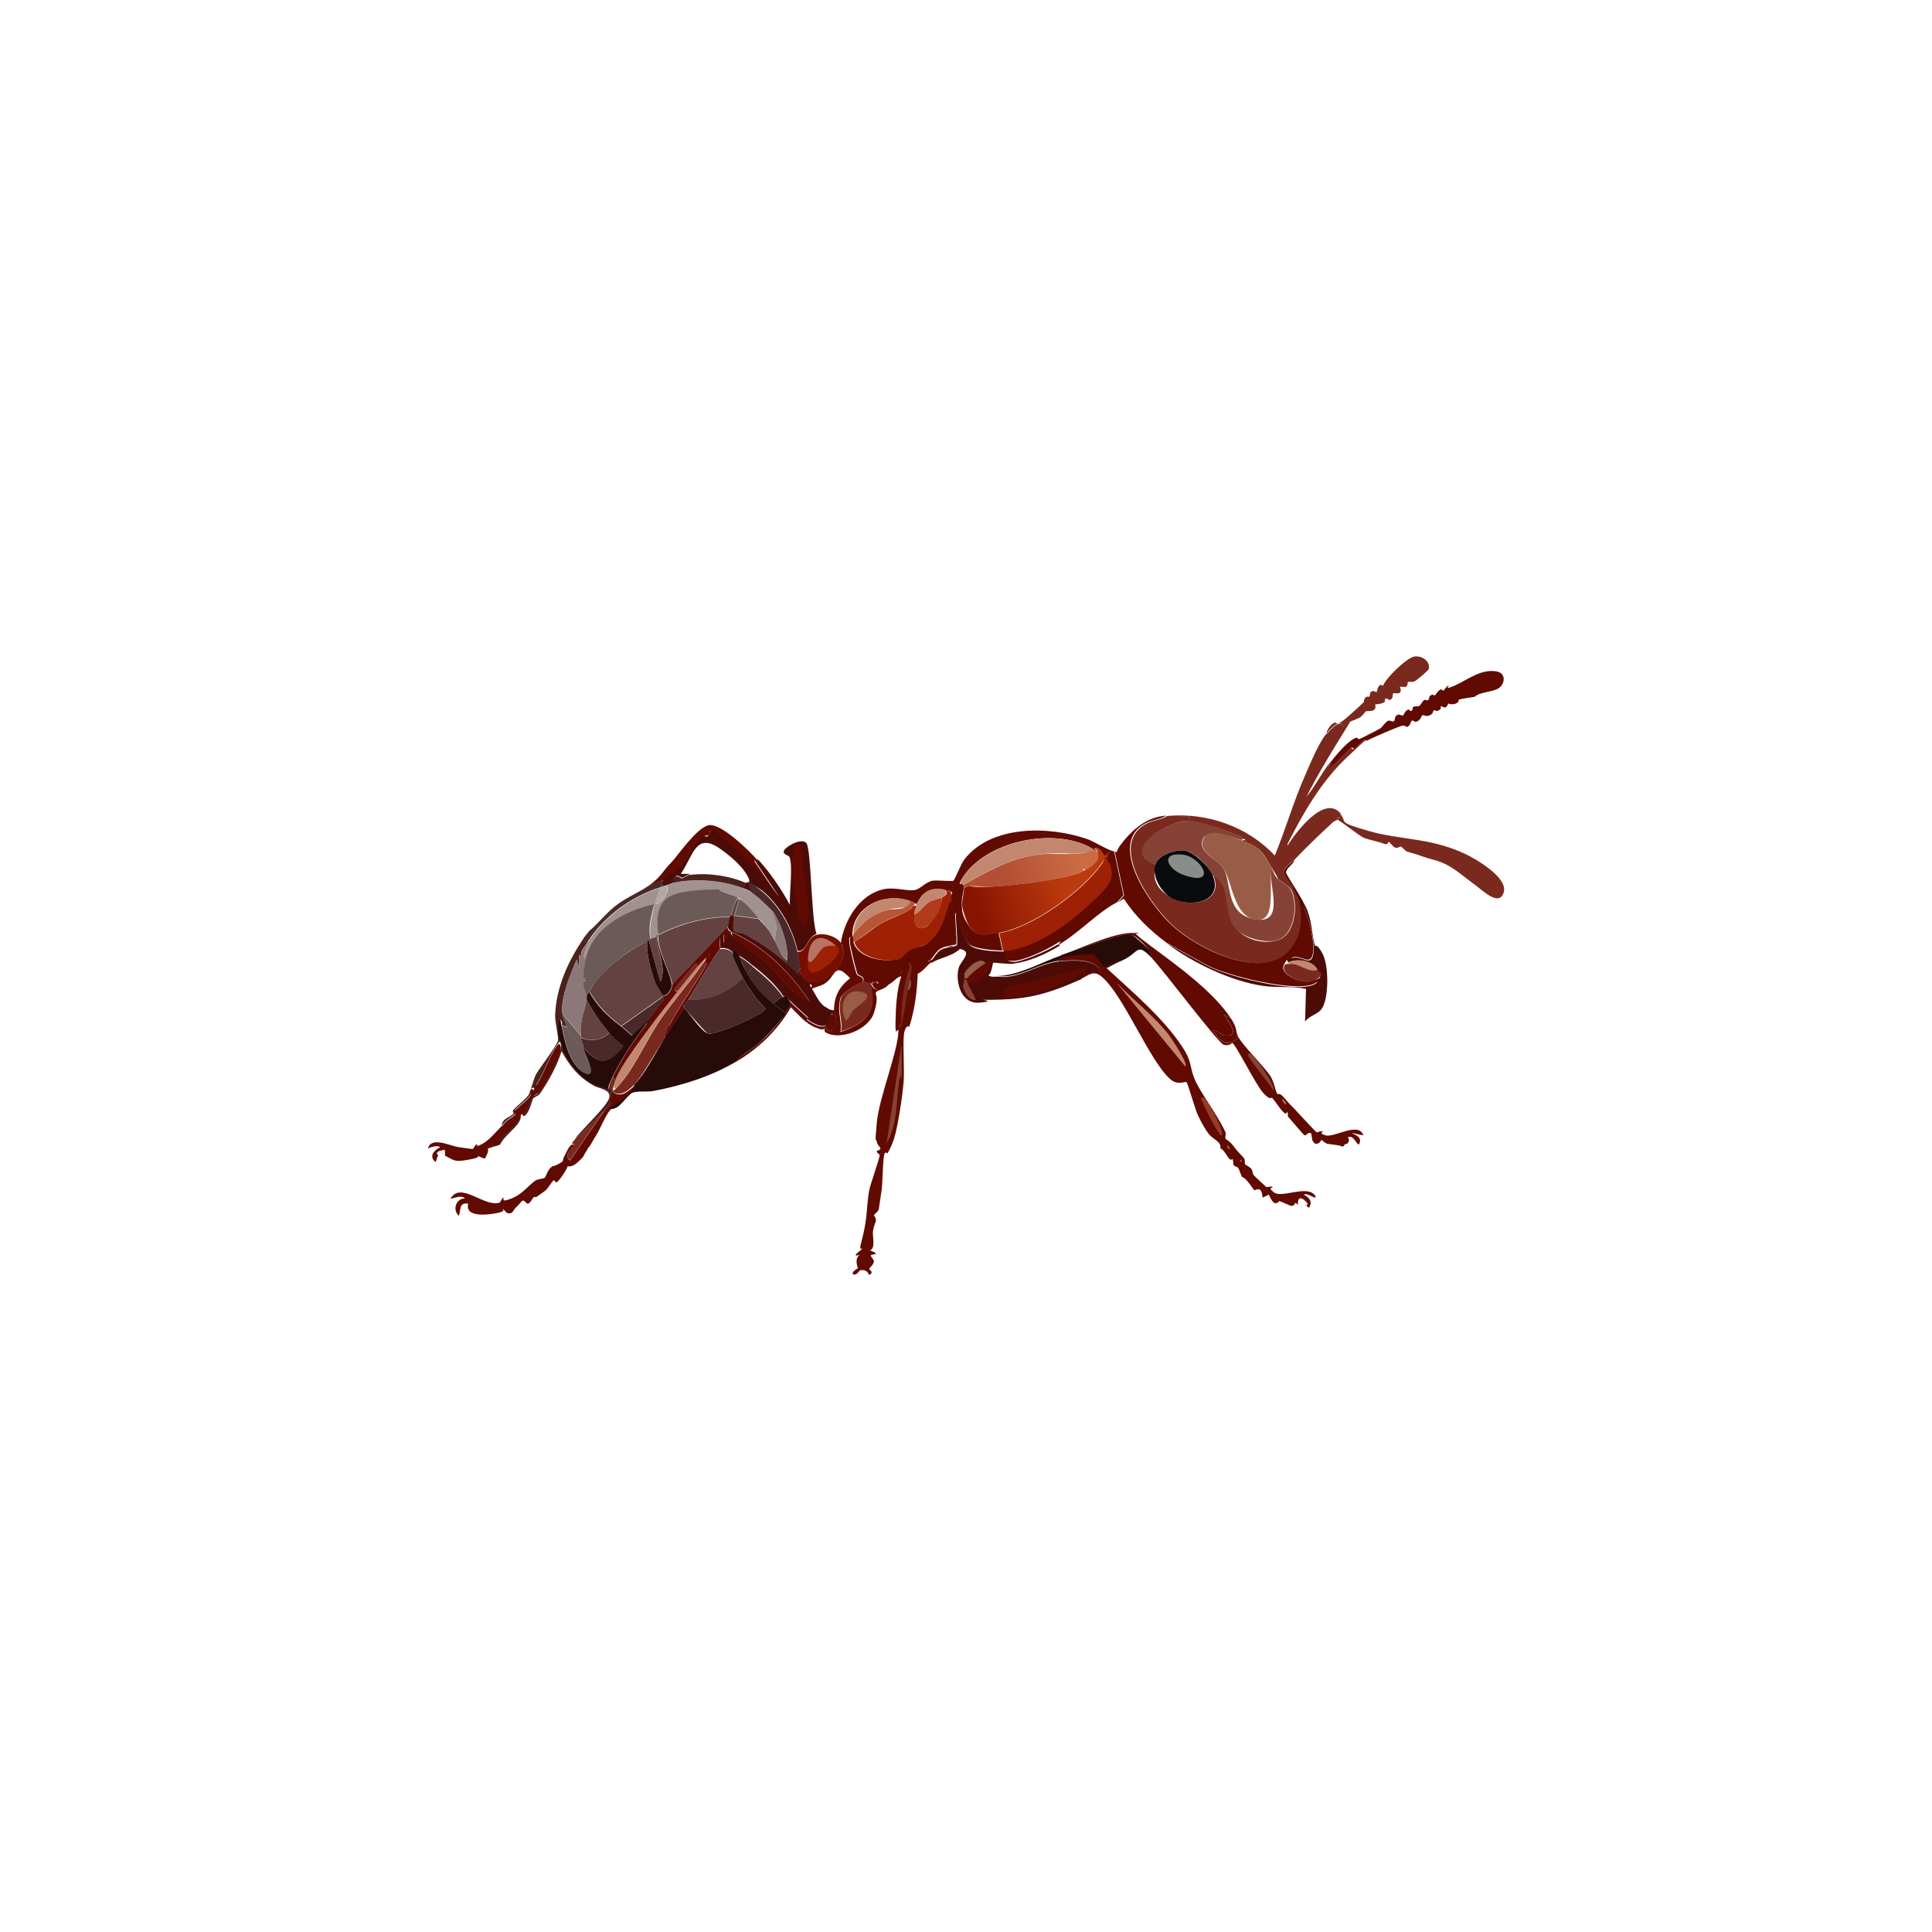 <?xml version="1.0" encoding="UTF-8"?>
<svg id="Layer_1" xmlns="http://www.w3.org/2000/svg" version="1.1" xmlns:xlink="http://www.w3.org/1999/xlink" viewBox="0 0 600 600">
  <!-- Generator: Adobe Illustrator 29.0.1, SVG Export Plug-In . SVG Version: 2.1.0 Build 192)  -->
  <defs>
    <style>
      .st0 {
        fill: #b77363;
      }

      .st1 {
        fill: #b3a7a5;
      }

      .st2 {
        fill: #7a291e;
      }

      .st3 {
        fill: #b85537;
      }

      .st4 {
        fill: url(#linear-gradient1);
      }

      .st5 {
        fill: #898d8a;
      }

      .st6 {
        fill: #270b09;
      }

      .st7 {
        fill: #090b0e;
      }

      .st8 {
        fill: #973a26;
      }

      .st9 {
        fill: #b13b1b;
      }

      .st10 {
        fill: #864236;
      }

      .st11 {
        fill: #c3866f;
      }

      .st12 {
        fill: #a1918f;
      }

      .st13 {
        fill: #634241;
      }

      .st14 {
        fill: #9e2105;
      }

      .st15 {
        fill: #995c47;
      }

      .st16 {
        fill: #4b0c07;
      }

      .st17 {
        fill: #8c7878;
      }

      .st18 {
        fill: #600a02;
      }

      .st19 {
        fill: #f3ece0;
      }

      .st20 {
        fill: #6c5a59;
      }

      .st21 {
        fill: url(#linear-gradient);
      }

      .st22 {
        fill: #4d211c;
      }

      .st23 {
        fill: #4a292b;
      }

      .st24 {
        fill: #770e01;
      }
    </style>
    <linearGradient id="linear-gradient" x1="233.1" y1="273.6" x2="259.7" y2="283.5" gradientTransform="translate(562.9) rotate(-180) scale(1 -1)" gradientUnits="userSpaceOnUse">
      <stop offset="0" stop-color="#bb3a0e"/>
      <stop offset="1" stop-color="#871401"/>
    </linearGradient>
    <linearGradient id="linear-gradient1" x1="229.1" y1="265.9" x2="250.5" y2="273.8" gradientTransform="translate(562.9) rotate(-180) scale(1 -1)" gradientUnits="userSpaceOnUse">
      <stop offset="0" stop-color="#ca6b44"/>
      <stop offset="1" stop-color="#b34f34"/>
    </linearGradient>
  </defs>
  <g id="Generative_Object">
    <path class="st6" d="M329.6,296.7c-6.2,2.1-13.2,6.3-19.9,6.4,6.7.9,12.6-3.9,19-4.7,0-.6,2-1.1,2.5-1.2,1.1-.2,7.3-.9,8.2-.6s3,4.1,3.8,4.1c1.2-1.2,3.9-1.7,5.7-2.6,5.1-2.5,4-5.6,9.1-.3l-.9-2.5c-.8-1.1-5-4.9-6-5.1-2.7-.6-17.8,5.2-21.5,6.4Z"/>
    <g>
      <path class="st18" d="M261.4,293.2c2.5,5.4-4.7,12.6-9.8,11.7-1.5-.3-3.8-2.4-3.1-4.1l-.6,1.2c.1,0,.9,1.6,1.6,2.3s2.1,1,2.5,1.6-.4.6,0,1.3c1.3-.8,2.9-.9,4.2-1.8,3.5-2.3,2.8-7,7.8-1.6-3.4,2.7-4.9,5.5-5,9.9-.2.2-1.7-.3-2-.4.4,1,2.1.6,1.2,1.8,3.3-1,.1,8.9-2,3.5-1.4.9-4.7-1.1-5.7-2l.4-.4-5.9-5.4c1,1.9-.3,2.3-1.2,3.8s-.9.7-1.2,1,.5.3.3.6c-2,2.7-5.1,6.1-7.8,8.3s-5.2,3.1-6.6,5.3c7-4.1,13.1-9.9,17.1-17,2.6,2.5,4.5,5.1,7.9,6.4s2-.2,2.3,0,.3,1.2.4,1.3c4.5,2.9,13.5-.7,15.2-5.9s.3-5.7.6-6.4,3.5-1.2,3.8-2.5c-2.3,1.3-3.9,2.9-5.3-.1.6-1,1.8-.1,2-.1-.1-1.3-2.3-.4-3.2,0,.3.3,1.4,3.2,1.5,3.7.8,6.7-4.3,9.5-9.8,11.3.5-2.6-.6-5.6-.4-8s.5-2.8.6-2.9c.6-1.3,5.4-4.5,6.7-4.5.6-2-1.3-1.7-1.8-2.5s-2.2-8.2-2.3-9.4-.4-2.5.9-2.2c0-.2,0-.4,0-.6,0-8.9,10.1-13.5,17.8-10.5s2.6,0,.6,2h1.2c1.5-4.4,4.1-6.5,8.8-5.6s1.5,1.2,2,3.2,2.3,12,1.5,13.6-3.7.7-4.8,1.3-3.7,3.7-3.7,3.9.5,0,.6.1c.9-.8,2.2-3.2,3.4-3.8s4.3-.8,4.8-1.3-.6-9.7-.1-9.8c.8,2.2,2.6,8.6,4.4,9.9s7.7,1.8,10.1,1.8l-1.2-5.6c-3.6.6-6.6,1.6-9.1-1.9s-2.2-5.5-2.3-6.7c-.2-1.9.7-4.3.6-5.4s0-.6-.3-.9c-.3-.5-2,.8,0-2.2,7.4-11.5,28.4-15.6,39.8-9.2s1.3.9,2,1.5c-.1-.7-.4-.8-.9-1.3,1.4-.6,2.2,1.2,2.9,2.2,4.4,6.1-.2,10.8-4.5,14.9-6.4,6.1-17.5,14.1-26.5,14.6.2,2.6.2,3.3,3.1,3.2s9.7-3.2,12.6-5,1.5-.9,1.3,0c6.3-3.7,12-10,18.1-13.2l2-2.2-2.9-13.6c-1.7-.2-6.3-3.1-8.3-3.8-11.8-4.1-29.8-4.5-38.2,6.3-1.1,1.4-3,6.4-3.4,6.6-.6.3-5.2-.2-6.4,0-2.3.4-4,2.7-5.6,2.9-2.6.4-5.9-.9-9.4-.3-7.7,1.5-12.6,9.7-13.6,17Z"/>
      <path class="st21" d="M341,264.8c.4,2.7-1.6,4-3.9,5.3s-.6-.3-.6-.3c-.3.1,0,.7-.3.9-5.9,2.5-22.3,4.4-29,4.7s-5.7-.7-7.8.3c.1,1.1-.7,3.6-.6,5.4s1.6,5.7,2.3,6.7c2.5,3.5,5.5,2.5,9.1,1.9,10.5-1.8,25.8-12.9,31.9-21.5s1-1.6.9-2.5c-.7-1-1.5-2.8-2.9-2.2.5.5.8.6.9,1.3Z"/>
      <path class="st14" d="M310.3,289.7l1.2,5.6c.2,0,.4,0,.6,0,9-.5,20-8.5,26.5-14.6s8.9-8.8,4.5-14.9c.1.9-.4,1.8-.9,2.5-6.1,8.6-21.4,19.7-31.9,21.5Z"/>
      <path class="st4" d="M299.1,274.8c.2.3.2.5.3.9,2-1,5.3-.2,7.8-.3,6.7-.2,23.1-2.1,29-4.7.3-.1,0-.7.3-.9s.3.5.6.3c2.3-1.2,4.4-2.5,3.9-5.3-.7-.6-1.2-1-2-1.5.1.8-1.4,1.3-1.9,1.5-4,.9-10.2,0-14.6.6-8.6,1-15.9,5.3-23.3,9.4Z"/>
      <path class="st11" d="M299.1,274.8c7.4-4.1,14.7-8.4,23.3-9.4s10.6.3,14.6-.6,2-.7,1.9-1.5c-11.4-6.4-32.4-2.2-39.8,9.2-2,3-.3,1.7,0,2.2Z"/>
    </g>
    <g>
      <path class="st18" d="M328.7,298.5c3.7-.4,11.7-1,13,3.2-2.3-.3-4.9.2-6,2.3,2.3-1,3.8-2.9,6.4-.7,6.8,5.6,14.9,26.3,21.4,31.9,2.3,2,4.6.5,5,.9s2.7,8.5,3.5,10.2,2.2,4.4,3.5,6,3.9,2.2,3.5,4.4c.9,0,2.1,2.5,2.8,3.2s.8-.2,1,.1.2,1.7.3,1.8c.9,1.1,1.1-.3,2,2.2s.6.9.6,1.5c1.6.4,3.4,4,3.9,4.1s2.2-1.6,2.5,2.3c.8-.2,1.8-.9,1.9-.9s1.1,2.5,1.8,2.6c1,.3,1.4-.6,1.5-.6.8.2,3.3,1.5,3.8,1.5,1.6-.1.5-1.8,2-.3-.2-1.9.6-2.8,2.2-1.3s.3,1.3.3,1.3c1.2,1.7,1.1.3,1.2.3.8-1.4-.5-2.9-1.8-3.4.5-1.1,4.3,2,3.5.3-2.3-3.6-10.2.7-12.7-1s-.2-1.5-.6-1.8-1.8.2-2,0-3.7-3.4-3.9-3.7-.4-1.5-.6-1.8c-.6-.8-1.8-1.2-2-1.5s0-1.3-.3-1.8c-.9-1.2-2-2-3.2-3.7s-2.6-2.3-2.6-2.5c-.2-.3.2-1.5,0-1.9-2.4-5.4-8.1-12.7-9.7-16.8s-.6-5.1-3.8-9.9c-5.9-8.9-15.6-17.1-23.4-24.3l5.3-2.8c-1.8.9-4.5,1.4-5.7,2.6-.8,0-2.8-3.8-3.8-4.1s-7.1.4-8.2.6-2.5.5-2.5,1.2Z"/>
      <path class="st11" d="M347,305.5l21.1,25.7c1.1-.7-4.4-8.9-5.1-9.8-4.3-5.6-11-10.8-15.9-15.9Z"/>
      <path class="st8" d="M373.9,340.9c-.2,0-.9,0-1,.1.3.9,5.6,12.3,6.6,11.6.8-1.7-4.9-11.5-5.6-11.7Z"/>
      <path class="st15" d="M381.5,355.8c-.9-.2-.2,1,.3,1.2.4-.1-.2-1.2-.3-1.2Z"/>
      <polygon class="st11" points="385.3 360.2 385.1 360.6 385.6 360.8 385.7 360.6 385.3 360.2"/>
    </g>
    <g>
      <path class="st18" d="M329.6,296.7c3.7-1.3,18.8-7.1,21.5-6.4s5.2,4.1,6,5.1l.9,2.5c3.3,3.4,20.4,26.2,22.1,26.6s2.5-.6,2.6-.6c.9.1,7.2,12.8,9.5,15.4s2.7,1.5,2.8,1.6c1.1,1.1,2.2,3.1,3.5,4.4s1-.2,1.3.1,0,1.1.3,1.5c.7.7,4.7,5.6,5.1,5.7s1.1-1.2,2-.6l.4,2.3c.4,0,.2,1,1.3.9s1.4-1.2,1.5-1.2,1,1,1.8,1.2c1.6.3,3.3.3,4.8.9.6-.3.6-1.1,1.5-.9.1-.6.9-.7.1-2,2.1-1.1,3.1,3.9,3.7,1.6s-2.6-2.6-2.3-2.9l3.4.7c-1.4-4.4-9.1.8-11.7,0s-.5-1-.9-1.2c-.8-.3-1.7.3-1.8.3-.5-.2-5.8-6.1-6.7-7-1.4-1.4-2-2-3.5-3.8s-1.9-.8-2.2-1.3c-.5-.8-.9-3.5-2-5.3-2.1-3.2-8.9-9.9-9.9-12.1-4.1,3.4-5.3,1.2-8.2-2.2,1.2-.5,2.7,1.5,3.9,1.6,5.2.5.8-4.7-.4-6.6l2.3,1.3c-5.8-8.7-17-16.6-25.3-22.8s-2.2-3.1-3.5-3.5c-4.9-1.7-18.7,4.8-23.8,6.7Z"/>
      <path class="st18" d="M384.6,322.2c-1-2-.2-2.7-2.3-5.9l-2.3-1.3c1.3,1.9,5.6,7.1.4,6.6-1.2-.1-2.7-2.1-3.9-1.6,2.9,3.3,4.1,5.6,8.2,2.2Z"/>
      <path class="st10" d="M388.2,327.1s-.7.4-.7.4c-.2.7,7.3,9.7,8,11.3,1-1.8-6.6-11.6-7.3-11.7Z"/>
      <path class="st0" d="M398.2,341.2c-.3.4.8,1.9,1.2,1.8,0-.8-.7-1.3-1.2-1.8Z"/>
    </g>
    <g>
      <path class="st18" d="M272.8,305.5c-.2,0-1.5-.9-2,.1,1.4,3.1,3,1.5,5.3.1s2.2-2.2,3.8-2.5c-1.5,4.7-1.7,9.7-1.8,14.6s.9.9.9,2.3c0,6.1-6,20.8-6.7,28.5s-.2,4.5,0,6,2.4,2.2,0,2.8c-.2.6.9,1.1.9,1.3,0,1-2.8,8.8-3.2,10.7-.7,3.6-.7,6.9-1.2,10.2s-1,4.8-1.5,6.9.6,1.1.6,1.2c0,.2-4.2,3-.9,2-1.8,1.3-.6,3.9-.6,4.1,0,.3-2,.9-1.5,2,2.1.2,1.3-1.8,3.4-1.3s.9,1.9,2,1.2-.5-1.5-.4-1.6c0-.2,1.5-1.5,1.5-2.3s-1.2-1.6-.9-2,3.4,0-.3-1.5c1.8-.6.7-4.4.9-5.9s.8-2.8.9-3.1c.2-1-.6-1.8-.6-1.9,0-.2,1.4-1.2,1.5-1.8.3-2,.6-4,.9-6s.4-10.5.9-11.3.8,0,.9-.1c1.8-3,2.5-5.8,3.2-9.4s1.4-8.3,1.8-12.4-.4-13.7.3-16.1,1.4-1.2,1.5-1.5c1.7-5.2,2.4-10.9,2.6-16.4,1.7-.7,3-2.8,4.4-3.7.1-.5,0-.4-.3-.6-1.3,1.3-2.6,2.3-3.9,3.5-.1-1.7-.6-5.3-2.9-4.4s-1.7,3.9-2.3,4.7c-1.4,1.8-4.7,2.8-6.9,3.2Z"/>
      <path class="st10" d="M280,324.2l-4.7,31c3.2-5.6,3-11.5,3.7-17.7s.9-1.9.9-2c.3-3.5,0-7.7.1-11.3Z"/>
      <path class="st2" d="M281.9,307.5c.2-1.1.4-2.1.6-3.2s1.4-5.7-.3-5.1c-.1.3.5.6.3,1.2-1.7,5.1-2.6,10.5-2.6,16.1s-1.4.5.1,1.9c.7-3.6,1.4-7.2,1.9-10.8Z"/>
      <path class="st15" d="M282.5,304.3c-.1,1.1-.4,2.2-.6,3.2,1.1,0,1.3-3.4.6-3.2Z"/>
    </g>
    <g>
      <path class="st16" d="M288.9,298.5c.3.2.4,0,.3.6,2.8-1.8,6.4-2,8.9-4.4,4.3.9.2,3.6-.4,6-1.1,4.4.9,11.1,6.3,10.7s1.1-.9,1.2-.9c12.9.1,18.8-1.2,30.6-6.4,1.1-2.1,3.7-2.6,6-2.3-1.3-4.2-9.4-3.6-13-3.2-6.4.7-12.4,5.6-19,4.7-1,0-2,.2-2.9-.4,1.1-.4,1.3-3.8,1.6-3.9s4.9.5,6.1.3c5.2-.7,10-2.9,14.5-5.6.2-.9-1.2,0-1.3,0-2.9,1.8-10.4,4.9-12.6,5s-2.9-.6-3.1-3.2c-.2,0-.4,0-.6,0-2.4,0-8.2-.3-10.1-1.8s-3.6-7.8-4.4-9.9c-.5,0,.7,9.3.1,9.8s-3.5.6-4.8,1.3-2.5,3-3.4,3.8Z"/>
      <path class="st18" d="M337.3,300.5l-24,6.1c-1.1.9-2.4,2.2-1.5,3.5.6.4,12.8-2.4,14.3-2.9s10.2-5,10.8-5.6.7-.6.3-1.2Z"/>
      <path class="st18" d="M306.2,299.1c-1.8,1-4.4,3.1-5.7,4.7-1.8.2-.4-.5-1-1.2-.4,1.2-.3,2.2-.3,3.5,0-.1.5-1.6.4-2,.8,0,.9,1.2,1.3,2-.3-2,1.8-.8,3.1-1.5s4.4-5.1,3.7-6c-1-.6-1,.2-1.5.4Z"/>
      <path class="st15" d="M299.4,302.6c.6.7-.7,1.4,1,1.2,1.3-1.6,3.9-3.6,5.7-4.7-1.6-2.4-6.1,1.6-6.7,3.5Z"/>
      <path class="st10" d="M299.1,306.1c0,1.5,1.9,5,3.9,4.4.2-.1-2-4-2.2-4.4-.4-.8-.5-2.1-1.3-2,0,.5-.4,1.9-.4,2Z"/>
    </g>
    <g>
      <path class="st24" d="M253.5,290.3c-3,1.1-3,5.6-5.9,5.3.3,1.7.5,3.6.9,5.3-.7,1.7,1.6,3.8,3.1,4.1,5.1.9,12.3-6.3,9.8-11.7-1.1-2.4-5.6-3.8-7.9-2.9Z"/>
      <path class="st14" d="M250.9,298.2c0,1.5-.4,2.9,1.3,3.8,2.5.6,11.2-6.7,7.5-8.2s-3.2,0-3.7.3c-1.5.6-4,6.5-5.1,4.1Z"/>
      <path class="st0" d="M250.9,298.2c1.1,2.4,3.6-3.5,5.1-4.1s3.4-.4,3.7-.3c-5.2-4.9-8.7-2.2-8.8,4.4Z"/>
    </g>
    <g>
      <path class="st14" d="M293.3,276.2c1.4,1.3.6,1.8-.9,2.6.8,1.5-3.7,8.3-4.5,8.8-3.2,2-4.1-.9-3.9-3.5s.3-1.4.6-2.3h-1.2c-1.7,1.7-7.4,3.6-9.8,5s-5.3,4.1-8.3,5.6c1.3,5.2,9.9,6.7,14.5,5.3s2.6-2.3,3.8-2.9c2.8-1.5,3.9-.6,6.9-3.9s3.2-7.1,5-11.3c-.5-2.1.9-2.7-2-3.2Z"/>
      <path class="st18" d="M265.2,292.3c-.1-.6-.2-.7-.3-1.5-1.3-.3-.9,1.6-.9,2.2.1,1.1,1.9,8.6,2.3,9.4s2.3.5,1.8,2.5c.7,0,.9,0,1.5.6.9-.4,3.1-1.3,3.2,0,2.1-.4,5.5-1.4,6.9-3.2s1.5-4.4,2.3-4.7c2.3-.9,2.8,2.6,2.9,4.4,1.4-1.2,2.6-2.3,3.9-3.5,0,0-.5.1-.6-.1s3.2-3.7,3.7-3.9c1.1-.6,4.7-1,4.8-1.3.8-1.6-.9-11.4-1.5-13.6-1.7,4.1-1.9,7.7-5,11.3s-4.1,2.5-6.9,3.9-2.6,2.5-3.8,2.9c-4.6,1.4-13.2,0-14.5-5.3Z"/>
      <path class="st11" d="M264.9,290.3c3.2-4,5.4-6.1,10.4-7.6s6.3.3,7.5-2.9c-7.7-2.9-17.8,1.6-17.8,10.5Z"/>
      <path class="st3" d="M282.8,279.8c-1.2,3.3-5.1,2.2-7.5,2.9-5,1.5-7.2,3.6-10.4,7.6,0,.2,0,.4,0,.6,0,.7.1.9.3,1.5,3-1.5,5.4-3.9,8.3-5.6s8.1-3.2,9.8-5,.5-1.6-.6-2Z"/>
      <path class="st11" d="M284.5,281.8c-.3.9-.5,1.3-.6,2.3,1.8-.8,2.8-2.8,4.5-3.8s2.9-.9,3.9-1.5c1.5-.8,2.2-1.3.9-2.6-4.7-.9-7.3,1.2-8.8,5.6Z"/>
      <path class="st9" d="M283.9,284.1c-.2,2.6.8,5.5,3.9,3.5s5.4-7.2,4.5-8.8c-1,.5-2.8.7-3.9,1.5-1.7,1-2.7,3-4.5,3.8Z"/>
    </g>
    <g>
      <path class="st18" d="M258.2,315.1c-.6.2-1.7,3.3-2,3.5,2.2,5.4,5.4-4.5,2-3.5Z"/>
      <g>
        <path class="st2" d="M268.1,304.9c-1.4,0-6.1,3.3-6.7,4.5s-.6,2.8-.6,2.9c-.2,2.5.9,5.4.4,8,5.5-1.7,10.6-4.6,9.8-11.3s-1.1-3.3-1.5-3.7c-.5-.5-.7-.6-1.5-.6Z"/>
        <path class="st15" d="M267.7,308.1c-5.6-1.5-7.3,4.9-5,8.8.6.1,1.7-2.5,2.2-3.1,1.3-1.4,7.2-4.5,2.8-5.7Z"/>
      </g>
    </g>
    <g>
      <g>
        <path class="st2" d="M413.8,255.2c.3,0,1.5-.6,1.6-.6.5,0,6.7,5,8.2,5.6s4.6,1.2,6.1,1.8,1.4-.6,1.5-.6c.3,0,1.3,1.5,2,1.8s1.7-.3,1.8-.3c.3,0,1.4,1.3,1.8,1.5,1.4.5,3.3.9,4.7,1.5,2.2.8,4.8,1.3,6.4,2,3.6,1.5,7,4.6,9.9,6.7s7.8,7.1,9.2,2.5-9-10.6-12.4-12.1c-10.6-4.9-19.9-4.1-29.8-7s-6.2-2.4-8.6-5.3c.2,2.2-1.6,1.2-2.2,1.8s0,.8-.1.9Z"/>
        <path class="st2" d="M411.8,228c1.2-1.6,4.7-5.4,5.6-1.9-1.9,1.5-6.2,5.2-7,7.3s-.6,5-1.2,6.7-3,5.5-4.1,8c0-.4.5-.5.6-.6,3.7-7.3,8-14.3,12.3-21.2s-.4-.9-.3-1.2c.4-.7,3.6-1.7,4.5-2.2s1.8-1.9,2-2,1.8,0,2.3-.3c1.2-.7.4-1.7.6-1.8s1.7-.1,2.6-.6,0-.8.6-1.2.7.6,1.5.3c1-.4.6-1.8.9-2s1.8.4,2.2-.4-.3-1.5-.1-1.6c.3-.1,1.4.1,1.8,0,.7-.3.5-1.4.6-1.5.4-.2,1.5.2,2.3-.3s4.2-3.4,4.2-3.7c.6-2.5-2.2-4.3-4.5-3.9s-8.8,6.6-9.7,9.1c-1.5-1.3-1.9,2-2,2s-.8-.6-1.5-.3-.5,1.4-.7,1.6-.9,0-1,.1c-.9.8-.7,1.5-.7,1.6-1.6,1.5-5.5,5.2-7.2,6.3s-1.2-.4-2.3.3-2,2.2-2.2,3.2Z"/>
        <g>
          <path class="st18" d="M412.9,237c1.3,0-.7.9-.3,1.6s6.3-5.9,6.9-6.3,1,.4,1.2.3c.8-.6,3.2-4,3.9-2.6,2-1.1,8-3.6,10.1-4.4s1.7.6,2.6,0,.7-1.6,1.2-1.8.7.6,1.5.3c1.3-.5,1.4-1.9,1.8-2s1.1.6,2.3,0,.8-1.3,1.2-1.5.4.5,1.5,0,.5-1.1.6-1.2c.5-.2,1,.5,1.5.3s.8-1.1.9-1.2c.1,0,1.1.5,2.3,0s.8-1.1.9-1.2c.7-.3,3.9-.7,5-.9,1.4-1.5,5.3-1.4,7.3-2.6s2.7-4.7-.6-5.3c-4.8-.8-8.9,2.6-12.9,4.4s-1.2-.4-2,0-1,1.2-1.5,1.5-.4-.5-.9-.3c-1.1.6-1.3,1.5-1.8,1.8s-.3-.5-1.2,0-.3,1.1-.9,1.5-.6-.3-1.2,0-1,1.5-1.5,1.8-1.2,0-1.8.3,0,.8-.6,1.2-.6-.6-1.2-.3c-1.1.6-1.1,1.6-1.5,1.8s-1.2-.7-2,0-.3,1.5-.9,1.8-1.2-.6-2,0-1.6,1.9-2.3,2.3c-1.6.9-3.9,2-5.6,2.9s-.9-.5-2,0c-2.8,1.3-6.1,5.5-8,7.9Z"/>
          <path class="st2" d="M412.9,237c-2.3,2.8-5.4,8.7-7.3,10.5s-.6.2-.6.6c-.4,1,.2,1.4,0,1.9-.9,2.2-3.1,4.7-4.1,7s.6.4.6.6c-.4,1.1-2.8,3.9-1.8,4.8,4.9-9.7,10.6-19.7,18.6-27.2s4.8-4.5,6.3-5.3c-.8-1.3-3.2,2.1-3.9,2.6s-1.1-.3-1.2-.3c-.5.4-6.5,7-6.9,6.3s1.6-1.5.3-1.6Z"/>
          <g>
            <path class="st2" d="M411.8,228c-2.4,3-5.1,9.6-6.7,13.3-3.5,8-5.9,16.4-9.2,24.4-8.4-9-21-13.4-33.2-12.3.5,0,5.7.2,6,.3,1,.2.7,0,.7,1.2,2.7.2,14.4,3.8,16.5,5.3s.3.2-.1.9c6.5,2.4,6.2,3.7,9.4,8.8s.7,2,1.8,3.1,3.3,1.9,4.1,3.4l.6-.6c-.5-1-3-4.9-2.9-5.4,0-1,2.6-2.8,3.2-3.4,3.9-4.1,7.9-7.9,12-11.7s-.2-.6.1-.9c.6-.6,2.3.4,2.2-1.8-5-5.9-13.8,5.8-16.4,9.9-1-.9,1.3-3.7,1.8-4.8s-.8,0-.6-.6c1-2.3,3.2-4.9,4.1-7s-.4-.9,0-1.9c1.1-2.6,3.3-5.7,4.1-8s.5-5.2,1.2-6.7,5.2-5.8,7-7.3c-.9-3.5-4.3.3-5.6,1.9Z"/>
            <path class="st2" d="M412.5,255.2c-2-.7-9,6.6-8.9,7.5s.7.7.7.7c.6,0,6.7-7.5,8.2-8.2Z"/>
          </g>
        </g>
      </g>
      <g>
        <path class="st2" d="M403.9,281.2c-.4-2.7-1.2-3.2-2.3-5.6l-.6.6c2.3,4.3,1.4,14.2-4.2,15.8s-11.4-1-13.6-4.5c-3.2-5.1-.7-12.7-6.4-15.7,3.4,8.2-6.6,10.2-12.4,7.3s-6.6-6.8-5.4-10.5c-11.7-4.3,4.4-14.3,10.5-13.7,0-1.1.3-.9-.7-1.2s-5.5-.3-6-.3-.2,0-.3,0c-1.8,1.2-4.3,1.3-6.3,2.3-12.5,6.3,1.4,25.7,8.2,31.9,7.8,7.1,28.5,17.6,36.7,7.2,3.3-4.2,3.7-8.4,2.9-13.6Z"/>
        <path class="st18" d="M346.2,264.5l2.9,13.6-2,2.2c.3-.2,1.8-1.2,1.9-1.2,3.6,5.5,8.1,9.8,13.3,13.7l12.1,6.7c5.9,3.4,28.6,9,33.9,5.9s1.1-.5.1-1.2c-3.3,2.1-11.2-1.4-9.7-4.5s1-.4,1.5-.4c0-.3-.3-.3-.3-.6,0-.7,1.6-1.4,1.9-1.5,2.8-.4,5.4,3,6-1.6.4-3.4-1.2-10-2.6-13.2s-1-2.5-1.5-1.3c.8,5.2.3,9.5-2.9,13.6-8.2,10.4-28.9,0-36.7-7.2-6.8-6.2-20.6-25.6-8.2-31.9,2-1,4.4-1.1,6.3-2.3-5.6.4-9.7,3.6-13.2,7.8s-1.2,3.6-2.9,3.4Z"/>
        <path class="st16" d="M401.5,275.7c1.1,2.3,1.9,2.9,2.3,5.6.5-1.2,1.3,1,1.5,1.3,1.4,3.2,3,9.8,2.6,13.2-.5,4.7-3.2,1.2-6,1.6s-1.9.7-1.9,1.5c2.8-1.3,7.7-.6,9.1,2.3s1.1,2.2-.6,3.2c.9.7.7.6-.1,1.2-5.4,3.2-28-2.5-33.9-5.9l-12.1-6.7c8,6,20,11.8,30,13.2,4.3.6,8.8,0,13.2.9l-.3,10.2c1.3-1.9,3.8-2.2,5.1-3.9,2.4-3.3,2.3-13.7.3-17.3s-2.2-2-2.3-2.3c-1-3.1-.8-6.8-2.3-10.8s-6.7-11.3-6.7-12c-.1-1.3,2.4-2.7,2.6-3.9-.6.6-3.1,2.3-3.2,3.4s2.5,4.4,2.9,5.4Z"/>
        <path class="st10" d="M369.3,254.9c-6.2-.5-22.2,9.4-10.5,13.7,1.1-3.2,6-4.9,9.2-4.4s7.5,4.9,8.6,7.6c5.7,2.9,3.2,10.5,6.4,15.7,2.2,3.6,9.7,5.6,13.6,4.5,5.6-1.6,6.6-11.5,4.2-15.8-.8-1.5-2.9-2.1-4.1-3.4s-1.1-2.1-1.8-3.1c-1.2,5.1,4.6,17.4-5.1,15.8s-7-11.8-10.1-16.2c-1.8-2.6-8-4.7-6.1-8.8,1.4-3.2,9.4-.5,12,.4.4-.7,1.5,0,.1-.9-2.2-1.5-13.8-5-16.5-5.3Z"/>
        <path class="st2" d="M400.4,299.4c-.5,0-1.2-.2-1.5.4-1.5,3.1,6.4,6.6,9.7,4.5s1.2-1.8.6-3.2c-3.1,1-5.5-2.2-8.8-1.8Z"/>
        <path class="st11" d="M400.1,298.8c0,.3.3.3.3.6,3.2-.4,5.7,2.8,8.8,1.8-1.4-2.9-6.3-3.7-9.1-2.3Z"/>
        <path class="st15" d="M395.1,269.8c-3.2-5.1-2.9-6.4-9.4-8.8s-10.6-3.6-12-.4c-1.8,4,4.3,6.2,6.1,8.8,3,4.4,3.2,15.1,10.1,16.2s3.9-10.7,5.1-15.8Z"/>
        <g>
          <path class="st7" d="M358.8,268.6c-1.2,3.7,2.1,8.9,5.4,10.5,5.9,2.9,15.8.9,12.4-7.3-1.1-2.7-5.7-7.1-8.6-7.6s-8.2,1.2-9.2,4.4Z"/>
          <path class="st5" d="M367.2,265.4c-7.2-.7-4.6,4.7.6,6.4,10.8,3.7,5.1-5.9-.6-6.4Z"/>
        </g>
      </g>
    </g>
    <g>
      <path class="st18" d="M190,338.8c-.5,1-.6,2.3-.9,3.4s.6.1.6.3c-.2.6-1.5,1.8-1.8,2.2-3.6,5.2-7.3,10.4-10.8,15.7-2.3-1.4.4-3.5,1.2-5h-.6c-1.2.7-1.6,2.2-2.3,3.4-1.1,1.9.2,1.5-1.8,2.6s-1.7.5-2.2.9c-1.5,1.1-1.8,3.2-2.3,3.5s-2.1.3-2.9.9c-2.3,1.6-3.9,4.2-7.6,5.6s-1.6-.6-2.3-.3-.7,1.3-1.2,1.5c-4.7,1.5-12.1-6.8-15.2-1.2,1.3-.2,3.3-1.3,4.5-.1-1.2,0-2,.5-2.6,1.6s-.5,2.7.7,3.8c.7-2,0-4.2,2.9-3.8-1.1,4.4,6.1,3.5,9.1,2.9s1.4-1.2,1.5-1.2c.6,0,1.1,1.1,1.5,1.2,1.9.5,1.7-.8,2.8-1.8s1.8-2,1.9-2c.8-.3,1.1,1,1.8.9s1.4-1.8,1.8-2,.6,0,.7,0c.7-.5,2.2-1.6,2.8-2,.9-.7,2.2-3,2.6-3.2s.5.7.9.6c.9-.4,3.2-4,3.5-5,1.7.3,3.1-1.2,4.2-2.3s.8-1.3,1.2-1.8.6-1,.9-1.5.3-.3.3-.3c.8-1.2,1.5-2.6,2.3-3.8,1.3-2.1,2.9-6.3,4.4-7.9s7.1-4.1,7.6-7.6c-2,1.9-4.5,4.2-7,2Z"/>
      <path class="st22" d="M181.2,291.5c-4.8,7-8.6,15.4-8.8,24.1,0,1.9,1.1,6.4.9,7.6s-5.8,8.7-6.7,10.2-1.7,5.2-2.3,6.4-3.9,3.8-4.7,4.7.1,1,0,1.2c-1.2,1.4-3.5,1.4-3.8,3.9.6-.6.6-.7,1.2-1.3,1-1.1,2.2-1.5,3.2-2.6s-.3-.8-.3-.9c1.1-1.3,4.2-3.5,5-5s-.8-1.4.4-1.9.2,1,1,.4,0-1.1.3-1.5c2.5-3.9,4.1-9.1,6.4-12.3s1.2.5,1.2,1.2c0,1.9-5.1,10.9-6.4,12.9s-2.2,1.5-2.3,1.8c-.5.7-1.6,4-2.3,5s-1.5.2-2,.9-.5,1.9-.6,2c-1.5,1.9-3.4,3.4-5,5s-.4,1.9-1,2.2-2.1-1.2-3.1,1.2l3.8-1.2c1.1-2.4,4.2-4.6,5.6-6.6s.5-2.6,1-2.8.5,1.3,1.6-.1,1.7-4,2-4.7,1.7-.8,2.3-1.8c2.7-4,5.1-8.3,6.6-13,2.6,4.6,5.1,7.8,9.7,10.5,1.9,1.2,5.7,1.2,5.1,3.9s-9.1,10.4-10.5,12.7-.6.7-.9,1.2l10.2-10.2c.3-.4,1.6-1.6,1.8-2.2s-.6-.1-.6-.3c.2-1.1.3-2.3.9-3.4-1.4-1.2,0-.4-.6-2.3-.4.8-.1,1.3-.7,1.8-3.7-1.3-7.1-3-9.8-6s-6.5-10.5-5.1-15.7c.9.9.6,1.2.7,2l1.5.3c-.4-.8-1.4-3.6-1.5-4.4-.4-4.8,2.6-12,4.5-16.4l.7,2.5v-3.8s.6.3.6.3c-.2-1.5,1-2.8,1.8-3.9s.2-.4.3-.6c-2.5.9.2-1.2-1.2-1.2Z"/>
      <path class="st18" d="M155.8,349.7c-1.8,1.8-3.7,4.3-6.1,5.6s-1.3-.1-1.6,0c-.5.2-1.1,1.4-1.2,1.5-.4.1-4.1-.5-4.8-.6-2.4-.4-8.4-3.4-9.2.6.4-.6,3.7-1.3,3.7-.4-.8.2-2.2,1.5-2.3,2.2-.2,1.2.2,1.6,1,2.3.3-.7.4-1.4.7-2s-.6-.5.4-1.2,1.3-.1,1.8-.6v1.8c3.2,1.7,3,2,7.6,1.2s1.9-1.5,2-1.5,1.5,1,2.8,1.2c.4-.7.7-1.3.9-2s0-.7,0-.9c1-2.4,2.5-.9,3.1-1.2s.9-2.1,1-2.2c1.6-1.6,3.5-3.1,5-5s.3-1.7.6-2c.6-.7,1.7-.4,2-.9.7-1,1.8-4.3,2.3-5s1.7-.9,2.3-1.8c1.4-2,6.4-11,6.4-12.9s-.6-1.9-1.2-1.2c-2.3,3.2-3.9,8.4-6.4,12.3s-.1,1.3-.3,1.5c-.9.6-1-.5-1-.4-1.2.5-.4,1.8-.4,1.9-.8,1.5-3.9,3.7-5,5s.3.8.3.9c-1,1.2-2.2,1.5-3.2,2.6s-.5.7-1.2,1.3Z"/>
      <path class="st18" d="M201.4,275.1c1.4-.6,3-1,4.4-1.8,2.2-1.1,4.2-2.6,5.9-4.5s4-7.5,6.6-8.9,2.2,1.2,2.2-1.9h.7c7.8,5.9,14.9,12.9,20.8,20.9l-7.8-11.6h1.2c-2.5-2.9-11.6-11.9-15.4-11s-9.8,9.8-11.3,11.3c-3,3-3.4,4.8-7.3,7.5Z"/>
      <path class="st19" d="M135.9,358.7c.5-.9,1.2-.4,2,0v-1.8c-.3.5-1.1.3-1.6.6-1.1.6-.4,1.1-.4,1.2Z"/>
      <g>
        <path class="st16" d="M205.8,273.3l-.3,2c.3-.1.8-.2,1.2-.3,1-.3,3-1.1,3.2-1.2-1.6.5,0-1.7.1-1.8.8-.2,1.7.6,1.8.6.2,0,2.3-1.2,2.5-1.2h-2.9c3.7-5.1,4.5-13.2,12.1-7.9s9.3,9.4,9.2,10.1-.9.4-.9.4c-.4.6-.5,1.1-1.2,1.5v.3c3.1.6,7,4.7,9.1,7h.3c-1.3-2-6.9-6.4-7-6.9-.4-2.3,2.7,0,3.7.7,5.5,4.4,9.6,12.1,11,18.7,2.9.4,2.8-4.1,5.9-5.3-1.7-4-1.6-26.4-3.2-28.2s-6.9,1.4-7,2.6,1.4,1,1.8,1.8c1.1,2.7-.1,11.5.1,14.8-2.8-5.1-5.9-9.7-9.8-14h-1.2c0,.1,7.8,11.7,7.8,11.7-5.9-8-12.9-15-20.8-21.1h-.7c0,3.2-2,1.9-2.2,2-2.6,1.4-4.8,6.8-6.6,8.9s-3.7,3.4-5.9,4.5Z"/>
        <path class="st18" d="M248.1,262.2l-1.3.4c.5,2.6-1.1,2.6-.9,5s.6,5.8.9,8.5,1.1,6.4.9,9.7l2.2,1.6c.6-.1,1-2,1-2.5.4-4.5-.9-11.5-1.5-15.5-.3-2.1.3-4.9-1.3-7.2Z"/>
      </g>
      <path class="st2" d="M218.4,299.1c-4,5.8-9.1,11.5-13.2,17.4-3.9,5.6-7.7,14.1-11.7,19s-3.5,3.5-2.3-.1l-.9-.9c-.3.6-.6,1.4-.9,2,.6,1.9-.9,1.1.6,2.3,2.5,2.1,5,0,7-2s7-10.5,9.1-14,1.6-4.3,1.8-4.5c.9-1.5,1.9-3.3,2.9-5s9.1-13.8,8.8-14.6l-1.2.4Z"/>
      <path class="st2" d="M177.7,354.9c0,0,0,.2,0,.3h.6c-.8,1.7-3.5,3.7-1.2,5.1,3.5-5.3,7.2-10.5,10.8-15.7l-10.2,10.2Z"/>
      <path class="st18" d="M208.7,305.8c.2,1-1.2,3.8-2.9,3.5,0,0,0,.2,0,.3s.5.2.3,1c-2,1.9-3.4,4.6-5.3,6.6.6.2-.4,1.4-.6,1.6-4.2,5.6-6.7,9.4-9.9,15.7l.9.9c1.8-5.3,15.2-22.3,19.3-27.5-.3,0-1-.2-1-.6s6.2-8.1,6.7-8.2l.4,1.2c.8-.9,1.7-1.8,2.5-2.6.3.5-.4,1-.7,1.5l1.2-.4c.3.8-7.7,12.8-8.8,14.6s-2,3.5-2.9,5-1.1,3.4-1.8,4.5l6.4-9.7-.3-.7c.4-.8,1-1.1,1.5-1.9,1.1-1.9,9.1-15.5,9.9-15.8.1-1.8-.7-4,1.2-4.5v2.8c.8-1,1-3.5,2.3-3.5-.3-.5-1-.2-1.2-1.8l-17.3,18.1Z"/>
      <g>
        <path class="st16" d="M226.9,284.4s-.1-.1-.3.3c-.4.9-.4,2-.6,2.9.2,1.5.9,1.3,1.2,1.8,10,4.4,17.9,12.3,24,21.2,0,1.2-4.5-2.5-4.8-2.8-3.2-2.8-6.1-6.7-9.4-9.7-2.4-2.2-7.3-5.1-9.1-7s-.5-1.4-.7-1.8c-1.4,0-1.5,2.5-2.5,3.5v-2.8c-1.7.5-.9,2.8-1,4.5,1.2-.4,4.1.4,3.8,2-.3-2.7,1.4-.9,2,.3,1.5.7,2.8,1.9,4.1,2.9,3.6,2.8,7.1,5.8,9.7,9.7.9,0,1.4.5,1.8,1.2l5.9,5.4-.4.4c1,.9,4.3,2.9,5.7,2s1.4-3.3,2-3.5c.9-1.2-.8-.8-1.2-1.8-2.5-.9-3.6-4-5-6.1s.2-1,0-1.3c-.4-.6-2.1-1.2-2.5-1.6-.7-.7-1.5-2.2-1.6-2.3s-.4.3-.4.3c-1.2-1.2-2.3-2.4-3.7-3.5-4.3-3.5-8.1-6.2-13-8.8s-2.8-.8-2.9-.9c-.9-1.1,1.1-4.8-1-4.7Z"/>
        <path class="st18" d="M227.2,289.4c.2.4-.2.7.7,1.8,1.8,2,6.7,4.8,9.1,7,3.2,3,6.2,6.9,9.4,9.7s4.8,4,4.8,2.8c-6.1-8.9-14-16.8-24-21.2Z"/>
      </g>
      <path class="st11" d="M216.6,300.2c-2.1,2.4-4.2,5.1-6.1,7.6-4.1,5.2-17.6,22.2-19.3,27.5s1.2,1.6,2.3.1c4-4.9,7.8-13.4,11.7-19,4.1-5.9,9.2-11.6,13.2-17.4s1.1-.9.7-1.5c-.8.9-1.7,1.7-2.5,2.6Z"/>
      <g>
        <path class="st23" d="M201.4,275.1c-3.2,2.2-6.9,3.6-10.1,6.1s-5.4,5.5-8.3,7.9c-.7.8-1.1,1.4-1.8,2.3,1.3,0-1.3,2,1.2,1.2,5.2-8.1,13.4-14,22.5-17s.6-.3.6-.3l.3-2c-1.4.7-3,1.1-4.4,1.8Z"/>
        <path class="st6" d="M227.5,296.7c0,.6,2.7,6.1,3.2,7,1.7,3.2,4.4,6.9,7,9.5,0,1.7-15.4,8.3-17.7,7.8s-6.2-6.9-7.5-7.9l-6.4,9.7c-2,3.5-6.3,11.4-9.1,14-.5,3.5-5.7,5.5-7.6,7.6,3,.5,5.2-4.3,6.9-5s4.8-.2,6.7-.6c8.9-1.7,17.8-4.5,25.6-9.1,1.4-2.2,4.5-3.5,6.6-5.3s5.7-5.6,7.8-8.3-.3-.6-.3-.6c.3-.4.1.8,1.2-1-1.3-.9-2.6-1.9-3.8-2.9-3.4-2.8-5.7-5.3-7.9-9.1s-1.7-3.8-2.6-5.6-2.4-3-2-.3Z"/>
        <path class="st23" d="M240,283c2.5,3.8,5,10.6,4.4,15.2s0,.7-.6.6c1.3,1.1,2.4,2.3,3.7,3.5s.3-.4.4-.3l.6-1.2c-.3-1.7-.5-3.6-.9-5.3-1.4-6.6-5.5-14.3-11-18.7s-4.1-3-3.7-.7,5.7,4.9,7,6.9Z"/>
        <path class="st6" d="M243.3,309.6c-.7,0-2.4,1.7-3.2,2,1.2,1,2.5,2,3.8,2.9.9-1.5,2.2-1.9,1.2-3.8s-.9-1.2-1.8-1.2Z"/>
        <path class="st12" d="M209.9,273.9c-.2,0-2.2.9-3.2,1.2,2.4.6-2.3,7-3.2,5.4l1.5-4.8c-9.1,3-17.3,8.9-22.5,17-.1.2-.2.4-.3.6.7,1.6-2,3.7-.3,5,2-10,12.2-15.4,21.4-17.4-.8,3.4-1.9,7.2-1.2,10.7.6-.4,1.4-.4,2-.6s0-.3.3-.3c0,0,0-.2,0-.3,0-2.1.6-9,1.9-10.5,3-3.5,12.6-3.3,16.8-3.5s6.7-.5,7.6-.3v-.3c-6.2-2.4-14.2-2.9-20.8-1.8Z"/>
        <path class="st12" d="M223.1,276.2c1.7,1.3,4.1,1.5,6.1,2.6s.3.3.3.3c3.1,1.8,3.9,3.6,6.1,6.1s2.8,2.9,5,6.7l.6-4.2-1.5-4.8c-2-2.3-6-6.4-9.1-7s-6.3.2-7.6.3Z"/>
        <path class="st22" d="M214.3,271.6c-.2,0-2.3,1.1-2.5,1.2s-.9-.8-1.8-.6-1.8,2.3-.1,1.8c6.5-1.2,14.6-.6,20.8,1.8.7-.4.8-.9,1.2-1.5-5.3-2.3-11.7-3.3-17.6-2.6Z"/>
        <path class="st17" d="M240.6,292c1.2,2.1,1.7,4.7,3.8,6.1.6-4.6-1.9-11.4-4.4-15.2h-.3s1.5,4.8,1.5,4.8l-.6,4.2Z"/>
        <path class="st1" d="M205.5,275.4s-.1.1-.6.3l-1.5,4.8c1,1.6,5.6-4.8,3.2-5.4-.4,0-.8.2-1.2.3Z"/>
        <path class="st6" d="M182.1,308.7c0,.5,0,1,0,1.5,1.9,3.8,4.3,7.3,7,10.5s4.4,3.9,4.4,4.2c-4.8,5.8-7.6,6.1-12.6.1.5,1.9,5,10.1.7,8.2-4.8-2.2-6.3-10.2-7.2-14.6s.2-1.2-.7-2c-1.4,5.1,1.5,11.6,5.1,15.7s6.1,4.7,9.8,6c.6-.5.3-1,.7-1.8s.6-1.4.9-2c3.2-6.3,5.7-10,9.9-15.7s1.2-1.4.6-1.6c-1.4,1.5-3.2,2.8-4.5,4.4-1.1-.9-2.3-2.1-3.4-2.9-4.2-3.2-7.3-6.2-9.9-10.8-.2.4-.3,1-.9.9Z"/>
        <path class="st17" d="M174.5,314.6l5.9,7c-.4-5.7,1.3-7.3,1.8-11.4s0-1,0-1.5-.8-2.4-.9-3.1c0-1.3.6-1.1.6-1.2,0-.2-.6,0-.6-.3s.6-.5.6-.6c0-.2-.6,0-.6-.3,0-1.5.3-3.6.6-5.1-1.7-1.2,1-3.4.3-5-.7,1.2-1.9,2.4-1.8,3.9l-.6-.3v3.8s-.7-2.5-.7-2.5c-2,4.4-4.9,11.6-4.5,16.4Z"/>
        <path class="st20" d="M174.5,318.7c.9,4.4,2.4,12.5,7.2,14.6,4.3,1.9-.3-6.3-.7-8.2s0-.4,0-.6c-1.6,0-4.3-4.1-5-5.6l-1.5-.3Z"/>
        <path class="st20" d="M174.5,314.6c0,.8,1.1,3.6,1.5,4.4.7,1.5,3.3,5.6,5,5.6-.2-.7-.5-1.6-.6-2.3s0-.4,0-.6l-5.9-7Z"/>
        <path class="st23" d="M213.7,310.5c-.5.8-1.1,1.1-1.5,1.9l.3.7c1.2,1,6.5,7.7,7.5,7.9,2.3.5,17.7-6,17.7-7.8-2.6-2.6-5.3-6.3-7-9.5-4.4,4.3-10.7,7.2-17,6.7Z"/>
        <path class="st13" d="M223.7,294.7c-.9.3-8.9,13.9-9.9,15.8,6.2.5,12.6-2.5,17-6.7-.5-.9-3.2-6.4-3.2-7,.3-1.6-2.6-2.4-3.8-2Z"/>
        <path class="st23" d="M232.1,302.6c2.2,3.8,4.5,6.3,7.9,9.1.8-.3,2.5-2,3.2-2-2.6-3.8-6.1-6.8-9.7-9.7.3,1.2-.8,1.7-1.5,2.6Z"/>
        <path class="st23" d="M229.5,297c1,1.7,1.5,3.7,2.6,5.6.6-.9,1.7-1.4,1.5-2.6-1.3-1-2.6-2.2-4.1-2.9Z"/>
        <path class="st13" d="M204.4,290.3c0,0,0,.2,0,.3.3,6.1,3.7,10.8,4.4,15.2l17.3-18.1c.2-.9.2-2,.6-2.9-7.8,0-15.3,2.1-22.2,5.6Z"/>
        <path class="st20" d="M204.4,290.3c6.9-3.5,14.4-5.6,22.2-5.6.2-.4.3-.3.3-.3.7-1.9.9-3.9,2.3-5.6-2-1.1-4.4-1.3-6.1-2.6-4.2.2-13.8,0-16.8,3.5s-2,8.4-1.9,10.5Z"/>
        <path class="st13" d="M226.9,284.4c2.1-.2.1,3.6,1,4.7s2.5.6,2.9.9c4.9,2.6,8.8,5.2,13,8.8.7,0,.5,0,.6-.6-2.1-1.4-2.6-4.1-3.8-6.1-2.1-3.9-2.2-3.6-5-6.7l-7.6-1,1.5-5.1s0,0-.3-.3c-1.4,1.6-1.6,3.7-2.3,5.6Z"/>
        <path class="st20" d="M181.8,298.2c-.3,1.5-.6,3.6-.6,5.1s.6,0,.6.3-.6.5-.6.6c0,.2.6,0,.6.3s-.7-.1-.6,1.2.9,2.7.9,3.1c.6.1.7-.4.9-.9,1.4-2.9,5.1-6.6,8-9.1s6.7-5,10.1-6.4c.1-.6,0-.3.3-.6s.2,0,.6-.3c-.8-3.5.3-7.3,1.2-10.7-9.2,2-19.3,7.4-21.4,17.4Z"/>
        <path class="st6" d="M204.1,290.9c0,4.8,3,9.4,1,14l-3.7-13.2c-.2.3-.2,0-.3.6-.7,3.3,1.2,9.5,2.3,12.7s2,3.1,2.3,4.2c1.7.3,3.1-2.5,2.9-3.5-.6-4.4-4.1-9.1-4.4-15.2-.3,0-.3.3-.3.3Z"/>
        <path class="st13" d="M202,291.5c-.4.2-.6.3-.6.3l3.7,13.2c2-4.7-1.1-9.3-1-14-.7.2-1.4.2-2,.6Z"/>
        <path class="st20" d="M235.7,285.3c-2.2-2.5-3.1-4.3-6.1-6.1l-1.5,5.1,7.6,1Z"/>
        <path class="st13" d="M183,307.8c2.7,4.6,5.7,7.6,9.9,10.8l12.9-9.1c0,0,0-.2,0-.3-.3-1.2-1.9-3-2.3-4.2-1.2-3.2-3.1-9.4-2.3-12.7-3.4,1.5-7.2,4-10.1,6.4s-6.6,6.1-8,9.1Z"/>
        <path class="st23" d="M180.4,322.2c0,.8.4,1.6.6,2.3s0,.4,0,.6c5,5.9,7.8,5.7,12.6-.1,0-.3-3.9-3.6-4.4-4.2-2.2,2.3-5.9,2.8-8.8,1.5Z"/>
        <path class="st13" d="M180.4,321.6c0,.2,0,.4,0,.6,2.9,1.4,6.6.9,8.8-1.5-2.7-3.2-5.1-6.7-7-10.5-.5,4.1-2.2,5.7-1.8,11.4Z"/>
        <path class="st23" d="M193,318.7c1.1.8,2.3,2,3.4,2.9,1.4-1.6,3.1-2.9,4.5-4.4s3.3-4.7,5.3-6.6c.2-.8-.3-1-.3-1l-12.9,9.1Z"/>
      </g>
      <path class="st2" d="M210.5,307.8c2-2.5,4.1-5.2,6.1-7.6l-.4-1.2c-.5,0-6.7,7.7-6.7,8.2s.7.6,1,.6Z"/>
    </g>
  </g>
</svg>